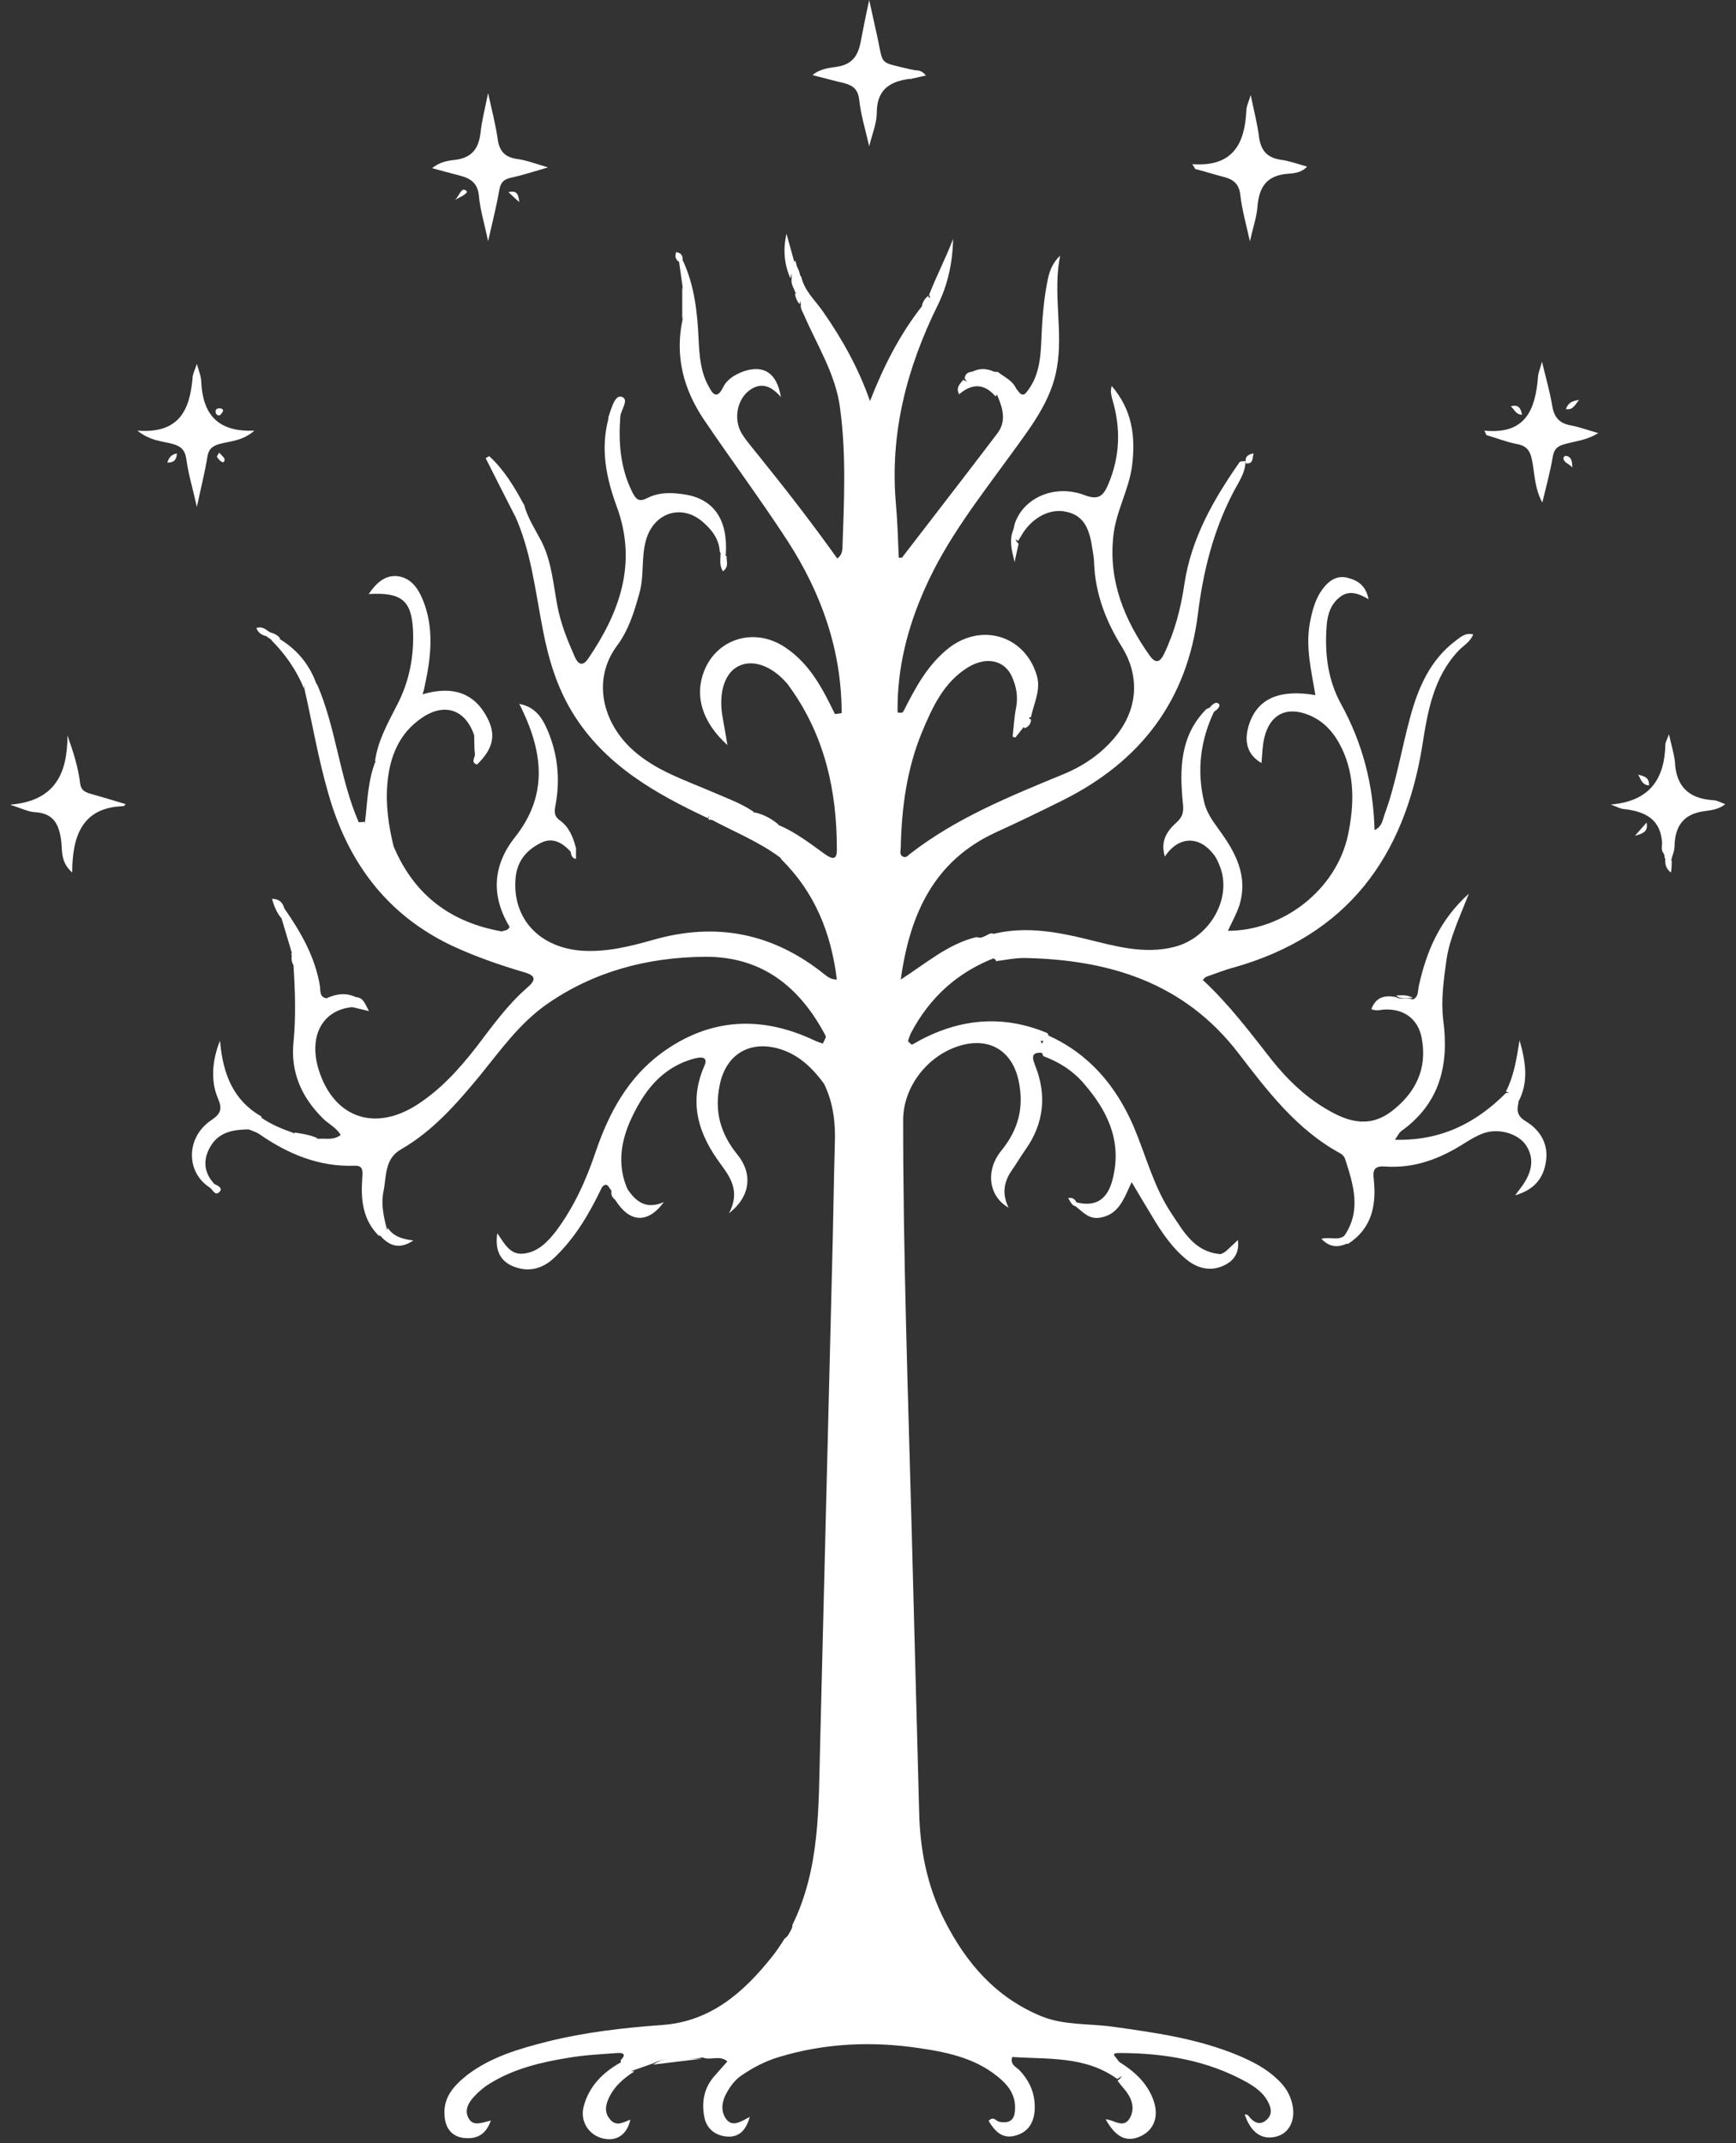 <svg width="81" height="100" viewBox="0 0 81 100" fill="none" xmlns="http://www.w3.org/2000/svg">
<rect x="0" y="0" width="81" height="100" fill="#333333" stroke="none"/>
<path d="M13.622 44.474C13.454 43.933 13.305 43.392 13.137 42.852C13.1 42.666 12.951 42.46 13.268 42.386C14.032 43.486 14.703 44.641 14.927 46.002C14.964 46.226 14.889 46.524 15.244 46.58C15.691 46.468 16.157 46.505 16.623 46.524C16.735 46.748 16.66 46.897 16.437 46.99C15.039 47.12 14.386 48.35 14.871 49.916C15.561 52.116 17.424 52.805 19.382 51.594C20.537 50.867 21.432 49.879 22.252 48.816C22.979 47.866 23.669 46.897 24.563 46.114C25.029 45.722 25.029 45.517 24.414 45.349C23.277 45.014 22.159 44.623 21.078 44.119C18.021 42.666 16.213 40.186 15.318 37.018C14.852 35.415 14.573 33.756 14.2 32.116C14.2 31.389 14.573 31.873 14.796 31.929C15.691 33.998 15.84 36.291 16.735 38.36C16.847 38.453 16.959 38.714 17.033 38.341C17.145 37.391 17.163 36.421 17.518 35.527C17.946 35.433 18.096 35.583 18.04 36.03C17.946 36.738 18.04 37.447 17.965 38.173C17.909 38.677 18.077 39.143 18.394 39.553C19.363 41.808 21.078 43.057 23.464 43.467C23.65 43.523 23.836 43.597 23.799 43.281C22.904 41.827 22.979 40.392 24.023 39.068C25.551 37.148 25.346 35.191 24.377 33.141C24.34 33.066 24.302 32.973 24.228 32.843C24.955 32.973 25.29 33.476 25.533 34.035C26.017 35.154 26.148 36.328 25.924 37.54C25.868 37.838 25.831 38.062 26.11 38.267C26.558 38.584 26.744 39.068 26.875 39.571C26.819 39.664 26.763 39.795 26.614 39.721C26.222 39.31 25.775 39.049 25.234 39.329C24.582 39.646 24.135 40.168 24.06 40.932C23.874 42.852 25.178 44.25 27.229 44.362C28.347 44.418 29.391 44.157 30.453 43.858C33.417 43.001 36.083 43.541 38.468 45.461C38.617 45.573 38.767 45.704 39.046 45.704C38.785 43.541 38.021 41.64 36.455 40.093C36.12 39.422 35.355 39.329 34.871 38.863C34.722 38.733 34.2 38.938 34.461 38.416C34.517 38.304 34.386 38.378 34.368 38.378C33.939 38.639 33.566 38.229 33.175 38.248H33.1L33.044 38.211C33.268 37.502 33.864 37.745 34.33 37.763C34.61 37.763 34.89 37.912 35.188 37.912H35.244L35.281 37.931C35.617 38.192 35.915 38.509 36.362 38.509C37.145 38.844 37.816 39.366 38.487 39.851C38.86 40.112 39.065 40.13 39.046 39.59C39.046 36.906 38.487 34.371 36.903 32.134C36.865 32.078 36.809 32.004 36.772 31.948C36.083 31.109 35.188 30.755 34.517 31.053C33.846 31.333 33.529 32.246 33.697 33.346C33.771 33.812 33.864 34.259 33.939 34.762C32.765 33.7 32.392 32.47 32.858 31.296C33.473 29.767 35.225 29.264 36.623 30.196C37.779 30.96 38.375 32.116 38.953 33.309C39.009 33.346 39.046 33.402 39.102 33.458C39.139 33.514 39.083 33.625 39.177 33.663C39.139 33.588 39.139 33.532 39.177 33.458C39.177 33.383 39.233 33.327 39.27 33.271C39.27 30.326 38.319 27.661 36.735 25.219C35.486 23.299 34.125 21.473 32.839 19.571C31.889 18.155 31.479 16.608 31.851 14.893C31.945 14.39 31.945 13.905 31.851 13.402C31.795 13.01 31.739 12.6 31.684 12.209C31.739 12.153 31.795 12.134 31.87 12.171C32.41 13.346 32.541 14.595 32.597 15.862C32.634 16.608 32.69 17.353 33.063 18.024C33.231 18.341 33.436 18.677 33.734 18.08C33.92 17.689 34.312 17.465 34.722 17.316C35.654 17.018 36.25 17.409 36.437 18.527C35.989 18.006 35.505 17.801 34.946 18.229C34.368 18.677 34.218 19.609 34.629 20.261C34.871 20.634 35.169 20.969 35.449 21.323C36.698 22.87 37.909 24.436 39.065 26.058C39.27 25.909 39.288 25.741 39.307 25.592C39.382 23.411 39.493 21.212 39.195 19.031C38.99 17.465 38.151 16.16 37.536 14.744C37.462 14.557 37.331 14.408 37.369 14.185C37.294 13.998 37.369 13.774 37.126 13.681C37.052 13.458 36.884 13.253 36.94 12.973C36.94 12.693 36.679 12.358 37.108 12.171C37.201 12.414 37.201 12.712 37.387 12.917C37.536 13.569 38.021 13.998 38.375 14.501C39.288 15.806 40.053 17.167 40.593 18.714C41.227 17.092 41.991 15.582 43.054 14.241C43.24 14.147 43.501 14.073 43.352 13.756C43.687 12.88 44.135 12.041 44.47 11.146C44.452 12.227 44.228 13.271 43.762 14.222C42.308 17.167 41.507 20.224 41.805 23.541C41.879 24.362 41.898 25.2 41.935 26.02C42.028 26.02 42.066 26.02 42.084 26.02C43.557 24.101 45.048 22.181 46.52 20.242C46.986 19.646 46.782 19.031 46.52 18.416C46.558 17.987 46.334 17.894 45.943 17.857C45.645 17.819 45.234 18.099 45.011 17.651C45.029 17.484 45.123 17.372 45.309 17.353C45.719 17.279 46.148 17.353 46.558 17.353C46.856 17.596 47.247 17.745 47.415 18.136C47.546 18.248 47.546 18.584 47.844 18.36C48.478 17.633 48.552 16.738 48.59 15.844C48.627 14.874 48.701 13.905 48.906 12.954C48.999 12.563 49.149 12.227 49.465 11.929C49.111 13.681 49.615 15.433 49.316 17.148C49.056 18.733 48.049 19.981 47.136 21.249C45.7 23.225 44.172 25.163 43.165 27.437C42.345 29.264 41.861 31.165 41.879 33.178C41.954 33.569 42.066 33.271 42.159 33.178C42.718 32.078 43.296 30.979 44.321 30.196C45.849 29.059 47.807 29.674 48.366 31.482C48.59 32.19 48.235 32.805 48.105 33.458C47.862 33.495 47.825 33.681 47.807 33.868C47.657 34.054 47.527 34.222 47.378 34.408C47.341 34.408 47.285 34.39 47.247 34.371C47.303 33.905 47.322 33.439 47.415 32.992C47.508 32.488 47.415 32.004 47.21 31.556C46.856 30.792 46.017 30.625 45.178 31.128C44.023 31.836 43.501 33.01 43.016 34.166C42.308 35.881 42.066 37.707 42.028 39.553C42.028 39.702 41.954 39.87 42.122 39.963C42.289 40.056 42.383 39.888 42.494 39.814C44.638 38.155 47.136 37.148 49.615 36.123C50.658 35.694 51.572 35.042 52.243 34.11C53.1 32.898 53.138 31.463 52.355 30.196C51.609 29.003 51.106 27.717 51.05 26.282C51.05 26.039 50.994 25.778 50.957 25.536C50.808 24.492 50.453 24.026 49.745 23.877C48.999 23.709 48.179 24.138 47.695 24.921C47.639 25.033 47.564 25.126 47.508 25.238C47.098 25.051 47.303 24.734 47.341 24.455C47.732 23.243 49.186 22.572 50.584 23.094C51.255 23.355 51.479 23.15 51.721 22.572C52.261 21.286 52.299 19.981 51.907 18.658C51.87 18.546 51.851 18.416 51.833 18.304C51.833 18.229 51.833 18.173 51.87 18.006C52.839 19.143 52.988 20.373 52.821 21.733C52.672 22.87 52.056 23.877 51.945 25.033C51.721 27.12 52.467 28.928 53.641 30.587C53.92 30.979 54.125 30.904 54.312 30.513C54.815 29.469 55.095 28.388 55.262 27.251C55.579 25.126 56.623 23.299 57.835 21.566C57.872 21.51 58.021 21.529 58.114 21.51C58.114 22.088 57.76 22.535 57.518 23.02C56.604 24.79 56.138 26.673 55.896 28.63C55.393 32.693 53.212 35.527 49.596 37.335C48.552 37.856 47.508 38.36 46.446 38.844C43.594 40.168 42.457 42.61 42.028 45.704C43.24 44.921 44.246 44.045 45.533 43.728C45.589 43.728 45.626 43.728 45.682 43.747C45.961 43.803 46.241 43.337 46.465 43.672C46.576 43.858 46.558 44.212 46.297 44.418C46.371 44.492 46.539 44.511 46.446 44.678C44.694 45.349 43.389 46.524 42.513 48.183C42.457 48.295 42.42 48.406 42.383 48.518C42.364 48.667 42.383 48.779 42.588 48.723C44.601 47.549 46.688 47.288 48.869 48.201C48.869 48.22 48.888 48.239 48.906 48.257C49.018 48.63 48.72 48.537 48.552 48.574C48.627 48.779 48.962 48.872 48.813 49.171C48.813 49.171 48.776 49.171 48.757 49.171C48.739 49.171 48.72 49.152 48.701 49.133C48.235 49.077 48.086 49.189 48.291 49.693C48.85 51.072 48.72 52.414 47.844 53.644C47.62 53.961 47.415 54.315 47.191 54.632C46.837 55.154 46.744 55.713 47.061 56.347C46.129 55.825 45.961 54.613 46.725 53.681C47.527 52.693 47.788 51.65 47.527 50.419C47.229 49.04 46.185 48.388 44.824 48.779C43.315 49.208 42.14 50.68 42.14 52.265C42.14 58.565 42.364 64.865 42.532 71.146C42.644 75.601 42.774 80.056 42.886 84.511C42.923 86.3 43.259 88.015 44.079 89.618C45.085 91.594 46.465 93.197 48.59 94.073C49.652 94.501 50.789 94.408 51.889 94.557C53.902 94.837 55.915 95.117 57.816 95.918C58.468 96.198 59.083 96.514 59.587 96.999C59.866 97.26 60.09 97.54 60.22 97.912C60.519 98.714 60.258 99.46 59.624 99.665C58.916 99.888 58.375 99.534 58.077 98.658C58.226 98.621 58.282 98.77 58.356 98.844C58.58 99.068 58.822 99.143 59.083 98.919C59.326 98.714 59.344 98.453 59.214 98.173C59.009 97.689 58.599 97.391 58.17 97.148C56.325 96.123 54.312 95.788 52.224 95.788C51.795 95.788 52.038 95.937 52.131 96.086C52.597 96.682 52.597 96.719 52.131 96.999C50.64 95.918 48.906 96.086 47.229 95.974C47.117 96.347 47.434 96.44 47.583 96.608C48.086 97.148 48.328 97.763 48.273 98.509C48.217 99.124 47.9 99.534 47.285 99.665C46.707 99.776 46.39 99.385 46.129 98.956C46.353 98.714 46.465 98.956 46.614 98.993C47.08 99.087 47.341 98.938 47.359 98.434C47.397 97.875 47.154 97.428 46.744 97.055C45.663 96.067 44.302 95.769 42.923 95.564C40.686 95.228 38.468 95.322 36.288 95.993C35.691 96.179 35.151 96.459 34.629 96.813C34.312 97.018 34.088 97.316 33.902 97.651C33.678 98.043 33.622 98.49 33.864 98.844C34.163 99.273 34.554 98.993 34.983 98.77C34.796 99.441 34.442 99.739 33.883 99.683C33.343 99.627 32.951 99.292 32.858 98.751C32.727 98.043 32.858 97.372 33.38 96.813C33.566 96.608 33.734 96.403 33.939 96.179C33.566 95.862 33.138 96.16 32.783 95.993C32.019 96.16 31.199 95.899 30.472 96.272C30.174 96.384 29.876 96.477 29.577 96.589C29.167 96.719 28.962 96.552 28.962 96.123C29.205 95.881 29.13 95.769 28.813 95.788C28.049 95.844 27.266 95.881 26.52 96.011C25.253 96.216 23.985 96.514 22.867 97.204C22.588 97.372 22.345 97.577 22.122 97.819C21.861 98.099 21.656 98.453 21.861 98.826C22.066 99.217 22.457 99.049 22.904 98.938C22.662 99.609 22.252 99.795 21.693 99.758C21.059 99.702 20.78 99.273 20.742 98.714C20.668 97.838 21.208 97.279 21.823 96.794C22.942 95.955 24.247 95.582 25.57 95.247C27.303 94.818 29.074 94.613 30.863 94.483C33.138 94.334 34.684 92.973 36.008 91.314C36.232 91.034 36.418 90.755 36.604 90.457C36.828 90.289 36.959 90.065 36.977 89.804C38.263 87.176 38.189 84.343 38.263 81.528C38.45 74.073 38.636 66.617 38.822 59.161C38.878 57.223 38.897 55.284 38.953 53.346C38.99 52.395 38.878 51.463 38.468 50.606C38.45 50.214 38.338 49.953 38.972 49.804C39.493 49.674 39.028 49.245 38.767 49.003C38.562 48.816 38.58 48.556 38.524 48.332C37.331 46.058 35.561 44.623 32.895 44.641C30.248 44.66 27.732 45.312 25.533 46.841C24.247 47.735 23.352 49.003 22.383 50.196C21.302 51.501 20.202 52.768 18.711 53.625C17.928 54.073 18.04 54.893 17.89 55.601C17.779 56.16 17.89 56.738 18.04 57.297C18.077 57.577 17.946 57.689 17.667 57.651C16.921 56.906 16.828 55.955 16.903 54.967C16.921 54.632 16.959 54.371 16.53 54.39C14.889 54.446 13.454 53.849 12.131 52.936C11.982 52.824 11.777 52.768 11.609 52.693C11.572 52.302 11.795 52.134 12.15 52.116C12.616 52.451 13.156 52.675 13.697 52.861C13.995 53.234 14.442 52.992 14.796 53.141C15.15 53.085 15.542 53.234 15.896 52.954C15.691 52.6 15.3 52.432 15.039 52.153C14.051 51.165 13.547 49.991 13.697 48.593C13.809 47.419 13.771 46.263 13.697 45.089C13.697 44.883 13.659 44.678 13.585 44.492L13.622 44.474Z" fill="white"/>
<path d="M46.465 44.79C45.98 44.511 46.427 44.138 46.409 43.84C46.092 43.635 45.831 44.25 45.551 43.84C47.247 43.131 48.944 43.392 50.64 43.802C52.019 44.138 53.38 44.548 54.815 44.175C56.455 43.746 57.499 41.901 56.921 40.429C56.847 40.242 56.772 40.056 56.66 39.907C55.971 38.975 55.001 38.993 54.349 39.963C54.181 39.366 54.312 38.9 54.871 38.397C55.188 38.117 55.244 37.875 55.188 37.446C55.039 35.899 55.057 34.371 56.232 33.141C56.288 33.066 56.399 33.047 56.474 32.992C56.716 32.973 56.735 33.066 56.623 33.252C56.008 34.576 55.84 35.955 56.176 37.39C56.288 37.894 56.567 38.285 56.865 38.695C57.63 39.739 58.245 40.839 57.835 42.218C57.704 42.628 57.48 43.019 57.294 43.429C59.904 43.429 62.383 41.472 62.904 38.919C63.184 37.558 63.221 36.197 62.606 34.911C62.271 34.222 61.805 33.663 61.078 33.364C60.034 32.936 59.251 33.327 58.99 34.427C58.897 34.818 58.897 35.21 58.86 35.601C58.207 35.228 58.002 34.594 58.301 33.737C58.711 32.581 59.717 32.153 61.376 32.432C61.19 31.314 60.91 30.214 61.115 29.077C61.227 28.481 61.376 27.903 61.749 27.437C62.01 27.083 62.401 26.84 62.849 26.952C63.315 27.064 63.725 27.288 63.855 27.959C63.389 27.679 62.942 27.53 62.532 27.847C62.084 28.183 61.935 28.686 61.898 29.226C61.805 30.494 61.954 31.724 62.569 32.842C63.575 34.669 64.079 36.608 64.135 38.732C64.489 38.565 64.507 38.266 64.601 38.005C65.141 36.533 65.383 34.986 65.794 33.476C66.166 32.097 66.725 30.792 67.918 29.897C68.142 29.73 68.366 29.506 68.739 29.599C68.59 29.972 68.273 30.121 68.049 30.363C66.893 31.593 66.614 33.178 66.371 34.744C65.533 40 62.849 43.653 57.555 45.144C57.126 45.256 56.716 45.424 56.288 45.573C56.25 45.573 56.213 45.629 56.12 45.722C57.35 46.859 58.338 48.182 59.363 49.487C60.053 50.345 60.836 51.109 61.786 51.687C62.793 52.302 63.818 52.675 64.899 51.873C66.036 51.016 66.614 49.879 66.334 48.425C66.166 47.549 65.514 47.064 64.619 47.102C64.433 47.102 64.228 47.195 63.986 47.083C64.191 46.524 64.619 46.412 65.141 46.524C65.383 46.673 65.682 46.524 65.924 46.636C66.204 46.505 66.148 46.225 66.204 45.983C66.558 44.417 67.136 42.964 68.534 41.696C68.086 42.852 67.639 43.765 67.49 44.79C67.359 45.722 67.229 46.673 67.341 47.605C67.62 49.711 67.173 51.5 65.365 52.786C65.29 52.842 65.253 52.936 65.085 53.178C67.247 53.234 68.869 52.395 70.267 50.997C70.64 50.96 70.882 51.072 70.845 51.482C70.752 51.855 70.826 52.097 71.199 52.321C71.87 52.73 72.261 53.383 72.131 54.203C72.019 54.949 71.609 55.508 70.696 55.769C70.882 55.526 70.975 55.396 71.069 55.266C71.46 54.688 71.609 54.073 71.218 53.458C70.845 52.88 69.913 52.619 69.205 52.88C68.888 52.992 68.59 53.178 68.291 53.364C67.173 54.073 65.98 54.52 64.638 54.427C64.153 54.389 64.041 54.557 64.097 55.005C64.228 56.216 64.023 57.316 62.886 58.043C62.737 57.968 62.644 57.856 62.718 57.67C63.538 56.477 63.147 55.266 62.755 54.054C62.718 53.961 62.644 53.886 62.569 53.83C60.519 52.73 59.139 50.904 57.779 49.133C55.244 45.834 51.739 44.772 47.788 44.697C47.341 44.697 46.912 44.79 46.465 44.846V44.79Z" fill="white"/>
<path d="M35.188 37.875C34.684 38.248 34.181 37.707 33.641 37.875C33.417 37.95 33.156 37.912 33.026 38.173C30.565 37.018 28.217 35.694 26.726 33.271C25.98 32.06 25.588 30.736 25.328 29.375C24.973 27.567 24.787 25.722 24.004 24.007C24.172 23.877 23.594 23.001 24.451 23.541C24.619 24.175 24.973 24.697 25.272 25.275C25.738 26.207 25.812 27.232 25.998 28.22C26.148 29.059 26.465 29.841 26.8 30.606C26.968 30.997 27.173 31.128 27.452 30.718C28.925 28.555 29.745 26.263 28.776 23.635C28.291 22.311 28.012 20.969 28.384 19.553C28.384 19.534 28.384 19.497 28.384 19.478C28.515 19.087 28.683 18.434 28.981 18.509C29.391 18.602 28.981 19.105 28.944 19.422C28.85 20.652 28.944 21.845 29.503 22.964C29.689 23.336 29.838 23.43 30.23 23.225C30.789 22.945 31.404 22.982 31.982 23.075C33.324 23.299 33.976 24.268 33.864 25.89C33.678 26.002 33.659 25.834 33.585 25.741C33.547 25.144 33.212 24.716 32.802 24.362C31.814 23.485 30.491 23.914 30.137 25.219C29.913 26.02 30.062 26.859 29.838 27.661C29.596 28.537 29.335 29.394 28.794 30.121C27.602 31.724 28.123 33.737 29.54 35.005C30.621 35.974 31.982 36.403 33.268 36.962C33.902 37.241 34.554 37.465 35.132 37.856L35.188 37.875Z" fill="white"/>
<path d="M38.878 48.966C39.493 49.208 39.661 49.711 39.251 50.158C39.214 50.196 39.102 50.27 39.083 50.252C38.375 49.637 38.748 50.569 38.506 50.643C37.928 49.842 37.257 49.171 36.269 48.91C34.908 48.556 33.864 49.245 33.585 50.606C33.324 51.836 33.603 52.88 34.405 53.868C35.132 54.762 35.02 55.825 34.014 56.608C34.535 55.62 34.107 54.967 33.641 54.334C32.597 52.936 32.112 51.463 32.858 49.748C33.026 49.376 32.839 49.282 32.448 49.376C30.845 49.786 29.987 50.979 29.372 52.377C28.944 53.383 28.813 54.464 29.298 55.527C29.335 55.955 29.074 56.048 28.72 55.993C28.571 55.881 28.496 55.75 28.534 55.564C28.422 55.415 28.44 54.893 28.086 55.396C27.508 56.608 26.837 57.763 25.849 58.695C25.29 59.217 24.638 59.366 23.948 59.087C23.314 58.826 23.091 58.304 23.203 57.54C23.538 58.024 23.799 58.565 24.433 58.49C25.085 58.416 25.533 57.968 25.924 57.465C26.781 56.328 27.359 55.042 27.807 53.7C28.422 51.911 29.298 50.289 30.863 49.133C33.081 47.512 35.467 47.363 37.946 48.518C38.096 48.593 38.263 48.649 38.431 48.705C38.655 48.686 38.729 48.947 38.916 48.984L38.878 48.966Z" fill="white"/>
<path d="M48.683 49.264C48.509 48.966 48.571 48.643 48.869 48.295C50.807 49.152 52.075 50.662 52.895 52.563C53.473 53.924 53.827 55.378 54.666 56.627C55.225 57.465 55.728 58.397 56.903 58.509C57.052 58.584 57.108 58.416 57.201 58.379C57.368 58.229 57.518 58.08 57.76 57.857C57.834 58.416 57.592 58.77 57.238 58.975C56.66 59.31 56.045 59.255 55.486 58.863C54.722 58.285 54.2 57.502 53.715 56.682C53.417 56.198 53.137 55.713 52.802 55.154C52.448 55.9 52.224 56.664 51.329 56.813C50.807 56.906 50.509 56.533 50.174 56.272C50.118 56.198 50.118 56.142 50.174 56.086C51.143 56.347 51.721 55.955 51.944 54.893C52.336 53.178 51.646 51.799 50.584 50.569C50.062 49.954 49.41 49.544 48.645 49.264H48.683Z" fill="white"/>
<path d="M18.375 39.553C17.723 39.292 17.704 38.696 17.816 38.174C17.947 37.54 17.872 36.888 17.947 36.254C17.984 35.862 17.835 35.639 17.499 35.508C17.63 34.558 18.096 33.737 18.524 32.899C19.102 31.799 19.326 30.606 19.27 29.376C19.195 28.015 18.729 27.624 17.201 27.717C17.536 27.232 17.928 26.841 18.506 26.878C19.139 26.934 19.494 27.419 19.717 27.959C20.276 29.301 20.109 30.681 19.81 32.041C19.792 32.135 19.773 32.228 19.717 32.395C21.096 31.985 22.178 32.302 22.793 33.607C23.147 34.371 22.96 34.986 22.271 35.657C22.047 35.229 22.308 34.744 22.122 34.297C21.712 33.104 20.742 32.768 19.68 33.495C18.617 34.222 18.189 35.303 18.077 36.533C17.984 37.559 18.133 38.546 18.375 39.534V39.553Z" fill="white"/>
<path d="M55.654 7.661C57.536 7.791 58.077 6.692 58.152 5.182C58.152 4.958 58.263 4.753 58.357 4.436C58.506 5.163 58.673 5.797 58.748 6.412C58.841 7.046 59.139 7.363 59.773 7.456C60.183 7.512 60.575 7.661 60.985 7.773C60.742 8.052 60.37 8.09 60.09 8.108C59.102 8.183 58.748 8.723 58.673 9.637C58.636 10.121 58.468 10.606 58.319 11.258C58.133 10.419 57.947 9.767 57.872 9.096C57.816 8.574 57.536 8.369 57.108 8.257C56.66 8.146 56.213 7.996 55.766 7.885C55.728 7.81 55.691 7.735 55.635 7.68L55.654 7.661Z" fill="white"/>
<path d="M25.57 7.81C24.862 8.015 24.358 8.182 23.837 8.294C23.482 8.369 23.352 8.537 23.296 8.872C23.166 9.618 22.979 10.345 22.774 11.258C22.606 10.438 22.401 9.785 22.345 9.133C22.289 8.555 21.973 8.332 21.488 8.201C21.059 8.089 20.631 7.977 20.165 7.847C20.519 7.549 20.91 7.493 21.264 7.456C22.029 7.344 22.327 6.934 22.42 6.207C22.476 5.648 22.625 5.088 22.774 4.343C22.96 5.182 23.128 5.834 23.221 6.486C23.296 7.064 23.576 7.344 24.135 7.418C24.545 7.474 24.936 7.623 25.57 7.81Z" fill="white"/>
<path d="M6.409 20.093C8.366 20.242 8.85 19.124 8.981 17.67C8.981 17.465 9.093 17.26 9.186 16.98C9.279 17.316 9.391 17.577 9.391 17.838C9.466 19.31 10.137 20.168 11.87 20.093C11.311 20.578 10.752 20.578 10.267 20.708C9.913 20.802 9.726 20.951 9.671 21.342C9.559 22.05 9.372 22.759 9.186 23.653C9 22.815 8.795 22.144 8.701 21.473C8.645 20.988 8.44 20.802 7.974 20.69C7.508 20.578 7.005 20.559 6.409 20.093H6.409Z" fill="white"/>
<path d="M69.26 20.093C71.18 20.28 71.628 19.124 71.758 17.633C71.758 17.409 71.87 17.204 71.945 16.869C72.131 17.633 72.317 18.285 72.429 18.956C72.522 19.497 72.783 19.758 73.305 19.851C73.715 19.926 74.088 20.075 74.573 20.205C74.051 20.541 73.51 20.578 72.988 20.727C72.653 20.82 72.504 20.97 72.448 21.324C72.336 21.995 72.15 22.666 71.963 23.449C71.59 22.759 71.609 22.069 71.479 21.454C71.385 20.97 71.18 20.783 70.733 20.709C70.267 20.615 69.801 20.429 69.354 20.299C69.316 20.224 69.298 20.168 69.26 20.093H69.26Z" fill="white"/>
<path d="M0.519 37.54C2.588 37.353 3.147 36.067 3.147 34.315C3.426 35.098 3.65 35.806 3.743 36.571C3.781 36.869 3.967 36.962 4.228 37.036C4.768 37.186 5.309 37.353 5.868 37.521C5.812 37.558 5.794 37.614 5.756 37.614C3.855 37.67 3.37 38.975 3.37 40.709C2.793 40.205 2.923 39.646 2.849 39.18C2.737 38.416 2.476 37.95 1.637 37.894C1.283 37.875 0.947 37.689 0.5 37.558L0.519 37.54Z" fill="white"/>
<path d="M42.438 3.672C42.438 3.672 42.401 3.691 42.364 3.691C41.469 3.821 40.91 4.231 40.91 5.256C40.91 5.741 40.705 6.226 40.556 6.822C40.37 6.021 40.164 5.349 40.09 4.66C40.034 4.157 39.792 3.989 39.382 3.877C38.897 3.765 38.431 3.635 37.909 3.504C38.263 3.206 38.692 3.169 39.065 3.113C39.792 3.001 40.053 2.554 40.164 1.92C40.276 1.342 40.388 0.764 40.556 0C40.705 0.708 40.836 1.249 40.947 1.771C41.227 3.094 41.003 2.87 42.513 3.243C42.588 3.243 42.662 3.281 42.737 3.281C42.774 3.523 42.588 3.579 42.438 3.672Z" fill="white"/>
<path d="M77.555 39.403C77.518 38.229 76.772 37.856 75.747 37.745C75.561 37.726 75.393 37.614 75.151 37.539C76.94 37.39 77.667 36.384 77.704 34.743C77.704 34.632 77.779 34.52 77.872 34.259C77.984 34.781 78.114 35.172 78.152 35.564C78.207 36.701 78.804 37.26 79.922 37.334C80.109 37.334 80.295 37.446 80.5 37.521C80.221 37.745 79.885 37.8 79.587 37.838C78.58 37.95 78.152 38.509 78.133 39.478C78.133 39.702 78.021 39.944 77.965 40.168C77.797 40.261 77.76 40.112 77.667 40.019C77.667 39.962 77.667 39.925 77.648 39.869C77.667 39.702 77.63 39.553 77.537 39.403H77.555Z" fill="white"/>
<path d="M12.205 52.116C12.019 52.302 11.833 52.507 11.665 52.694C10.957 52.694 10.248 52.787 9.838 53.458C9.465 54.073 9.484 54.688 10.006 55.247C10.006 55.378 9.987 55.489 9.801 55.415C8.664 54.707 8.664 53.066 9.857 52.265C10.304 51.967 10.379 51.743 10.174 51.258C9.838 50.494 9.876 49.506 10.267 48.556C10.397 50.159 10.919 51.37 12.205 52.097V52.116Z" fill="white"/>
<path d="M28.981 96.179C29.111 96.421 29.279 96.626 29.596 96.645C29.111 96.962 28.683 97.316 28.422 97.856C28.254 98.211 28.179 98.565 28.478 98.9C28.776 99.236 29.093 99.012 29.41 98.9C29.26 99.59 28.776 99.925 28.142 99.776C27.471 99.627 27.061 98.975 27.229 98.304C27.471 97.335 28.142 96.682 28.981 96.216V96.179Z" fill="white"/>
<path d="M52.15 97.074C52.578 96.775 52.261 96.459 52.15 96.16C52.858 96.589 53.473 97.111 53.79 97.912C54.107 98.714 53.864 99.385 53.193 99.683C52.56 99.963 52.056 99.72 51.59 98.882C51.982 98.9 52.429 99.348 52.727 98.807C52.97 98.341 52.802 97.894 52.485 97.502C52.373 97.372 52.261 97.241 52.15 97.092V97.074Z" fill="white"/>
<path d="M33.138 38.211C33.585 38.006 34.032 38.416 34.48 38.173C34.517 38.155 34.647 38.192 34.684 38.248C35.001 38.788 35.635 39.217 36.157 39.31C36.604 39.385 36.25 39.832 36.437 40.037C35.43 39.273 34.237 38.807 33.138 38.211Z" fill="white"/>
<path d="M24.452 23.56C23.855 23.28 24.321 24.045 24.004 24.026C23.557 23.15 23.11 22.274 22.662 21.379C22.718 21.342 22.774 21.305 22.83 21.286C23.52 21.92 24.004 22.721 24.452 23.56Z" fill="white"/>
<path d="M14.778 31.929C14.647 32.246 14.237 31.594 14.181 32.115C13.827 31.258 13.305 30.512 12.653 29.86C12.783 29.73 12.914 29.767 13.063 29.823C13.883 30.326 14.461 31.034 14.778 31.948V31.929Z" fill="white"/>
<path d="M28.72 55.974C28.925 55.843 29.205 55.787 29.298 55.508C29.689 56.086 30.174 56.44 30.975 56.086C30.211 57.129 29.354 57.036 28.701 55.974H28.72Z" fill="white"/>
<path d="M70.845 51.407C70.752 51.109 70.491 51.053 70.267 50.923C70.621 50.233 70.752 49.488 70.901 48.537C71.218 49.637 71.311 50.531 70.845 51.407Z" fill="white"/>
<path d="M44.955 17.726C45.328 17.949 45.7 17.838 46.073 17.782C46.278 17.744 46.465 17.689 46.576 17.912C46.707 18.154 46.632 18.322 46.446 18.49C45.943 17.912 45.383 17.856 44.75 18.397C44.582 18.061 44.806 17.912 44.936 17.726H44.955Z" fill="white"/>
<path d="M17.723 57.651C17.891 57.595 18.021 57.465 18.096 57.297C18.375 57.707 18.804 57.819 19.288 57.875C18.692 58.285 18.189 58.173 17.741 57.651H17.723Z" fill="white"/>
<path d="M37.052 12.19C36.791 12.414 36.959 12.731 36.884 12.992C36.586 12.339 36.53 11.631 36.698 10.904C36.809 11.333 36.94 11.762 37.052 12.19Z" fill="white"/>
<path d="M36.343 38.49C35.672 38.863 35.505 38.322 35.262 37.912C35.672 38.024 36.026 38.211 36.343 38.49Z" fill="white"/>
<path d="M30.472 96.328C31.199 95.844 32.019 96.086 32.783 96.049C32.019 96.142 31.236 96.235 30.472 96.328Z" fill="white"/>
<path d="M62.755 57.614C62.811 57.745 62.867 57.856 62.923 57.987C62.476 58.211 62.066 58.229 61.656 57.801C62.047 57.689 62.457 57.912 62.755 57.633V57.614Z" fill="white"/>
<path d="M47.359 24.585C47.434 24.846 47.248 25.145 47.527 25.368C47.471 25.648 47.397 25.927 47.341 26.226C47.21 25.685 47.042 25.126 47.341 24.604L47.359 24.585Z" fill="white"/>
<path d="M14.834 53.122C14.442 53.178 14.014 53.048 13.697 53.364C13.529 53.122 13.697 52.992 13.752 52.843C14.125 52.899 14.498 52.955 14.852 53.122H14.834Z" fill="white"/>
<path d="M46.502 17.409C46.092 17.633 45.663 17.521 45.253 17.409C45.663 17.148 46.092 17.167 46.502 17.409Z" fill="white"/>
<path d="M13.268 42.386C13.119 42.516 13.175 42.703 13.137 42.852C12.914 42.591 12.802 42.311 12.69 41.938C13.044 41.938 13.193 42.125 13.268 42.386Z" fill="white"/>
<path d="M33.622 25.797C33.715 25.853 33.808 25.89 33.902 25.946C33.883 26.17 34.032 26.431 33.734 26.654C33.547 26.375 33.622 26.077 33.622 25.797Z" fill="white"/>
<path d="M16.436 46.99C16.492 46.841 16.567 46.673 16.623 46.524C16.977 46.561 17.033 46.859 17.219 47.176C16.902 47.102 16.66 47.046 16.436 46.99Z" fill="white"/>
<path d="M16.604 46.524C16.157 46.654 15.691 46.617 15.225 46.58C15.672 46.375 16.138 46.3 16.604 46.524Z" fill="white"/>
<path d="M22.122 34.315C22.439 34.744 22.215 35.228 22.271 35.676C21.935 35.583 22.177 35.34 22.159 35.191C22.122 34.912 22.14 34.613 22.122 34.315Z" fill="white"/>
<path d="M31.833 13.402C32.056 13.905 32.038 14.389 31.833 14.893C31.833 14.389 31.833 13.905 31.833 13.402Z" fill="white"/>
<path d="M43.314 13.811C43.314 13.979 43.687 13.867 43.538 14.072C43.426 14.222 43.277 14.464 43.016 14.277C43.053 14.072 43.165 13.923 43.314 13.793V13.811Z" fill="white"/>
<path d="M38.878 48.966C38.543 49.189 38.562 48.761 38.394 48.686C38.45 48.574 38.506 48.462 38.562 48.332C38.673 48.537 38.767 48.742 38.878 48.947V48.966Z" fill="white"/>
<path d="M76.437 36.142C76.698 36.216 76.959 36.253 76.94 36.645C76.605 36.626 76.549 36.328 76.437 36.142Z" fill="white"/>
<path d="M28.086 55.377C28.105 55.228 28.03 54.967 28.291 55.005C28.552 55.042 28.534 55.321 28.534 55.545C28.403 55.452 28.366 55.116 28.086 55.377Z" fill="white"/>
<path d="M39.27 33.253C39.307 33.458 39.363 33.663 39.214 33.886C38.99 33.737 38.972 33.514 38.972 33.309C39.065 33.309 39.177 33.29 39.27 33.271V33.253Z" fill="white"/>
<path d="M47.807 33.98C47.657 33.775 47.657 33.569 47.844 33.42C47.956 33.327 47.993 33.551 48.105 33.569C48.105 33.775 47.993 33.905 47.807 33.98Z" fill="white"/>
<path d="M77.704 40C77.797 40.056 77.89 40.093 78.002 40.149C78.002 40.317 78.002 40.485 77.965 40.708C77.685 40.503 77.685 40.242 77.704 40Z" fill="white"/>
<path d="M42.438 3.672C42.532 3.541 42.625 3.411 42.737 3.281C42.904 3.281 43.054 3.336 43.203 3.523C42.942 3.579 42.7 3.635 42.457 3.691L42.438 3.672Z" fill="white"/>
<path d="M76.828 38.378C76.903 38.77 76.716 38.882 76.287 38.993C76.53 38.714 76.679 38.546 76.828 38.378Z" fill="white"/>
<path d="M13.063 29.804C12.932 29.804 12.783 29.842 12.653 29.842C12.578 29.786 12.485 29.73 12.411 29.674C12.392 29.506 12.429 29.431 12.616 29.506C12.802 29.562 12.97 29.637 13.082 29.804H13.063Z" fill="white"/>
<path d="M42.588 48.816C42.495 48.965 42.308 49.152 42.215 49.058C42.047 48.891 42.252 48.742 42.401 48.611C42.476 48.686 42.532 48.742 42.606 48.816H42.588Z" fill="white"/>
<path d="M13.622 44.474C13.753 44.66 14.014 44.809 13.734 45.07C13.566 44.902 13.604 44.679 13.622 44.474Z" fill="white"/>
<path d="M17.014 38.341V38.844C16.772 38.733 16.716 38.565 16.716 38.36C16.809 38.36 16.903 38.36 17.014 38.341Z" fill="white"/>
<path d="M12.597 29.506C12.597 29.506 12.466 29.618 12.392 29.674C12.187 29.618 12.038 29.506 11.963 29.301C12.243 29.208 12.411 29.376 12.597 29.506Z" fill="white"/>
<path d="M31.851 12.172C31.851 12.172 31.739 12.191 31.665 12.209C31.516 12.097 31.479 11.948 31.553 11.762C31.795 11.799 31.87 11.948 31.851 12.172Z" fill="white"/>
<path d="M73.361 21.808C73.175 21.603 72.932 21.584 72.951 21.342C72.951 21.323 73.026 21.267 73.063 21.267C73.287 21.305 73.361 21.454 73.361 21.808Z" fill="white"/>
<path d="M58.133 21.621C58.077 21.36 58.17 21.211 58.487 21.155C58.431 21.398 58.487 21.659 58.114 21.621H58.133Z" fill="white"/>
<path d="M42.14 33.271C42.14 33.495 42.084 33.681 41.898 33.812C41.805 33.626 41.824 33.439 41.879 33.253C41.973 33.253 42.066 33.253 42.159 33.253L42.14 33.271Z" fill="white"/>
<path d="M9.801 55.414C9.801 55.414 9.931 55.303 10.006 55.247C10.192 55.321 10.416 55.452 10.23 55.62C10.043 55.806 9.931 55.526 9.801 55.414Z" fill="white"/>
<path d="M23.724 8.965C24.097 8.872 24.191 9.04 24.228 9.431C24.004 9.226 23.855 9.096 23.724 8.965Z" fill="white"/>
<path d="M37.331 12.954C36.996 12.787 37.033 12.488 37.052 12.209C37.182 12.451 37.35 12.675 37.331 12.954Z" fill="white"/>
<path d="M37.033 89.842C37.07 90.159 37.052 90.438 36.66 90.494C36.791 90.27 36.903 90.047 37.033 89.842Z" fill="white"/>
<path d="M21.246 9.32C21.469 9.04 21.525 8.779 21.712 8.872C21.898 8.966 21.674 9.059 21.618 9.115C21.581 9.152 21.506 9.171 21.246 9.32Z" fill="white"/>
<path d="M71.013 19.348C70.733 19.348 70.677 19.124 70.491 18.956C70.845 18.863 70.957 19.031 71.013 19.348Z" fill="white"/>
<path d="M73.678 18.658C73.473 18.9 73.398 19.142 73.063 19.087C73.175 18.788 73.343 18.714 73.678 18.658Z" fill="white"/>
<path d="M47.788 18.416C47.751 18.546 47.676 18.621 47.546 18.583C47.322 18.527 47.378 18.341 47.359 18.173C47.546 18.173 47.564 18.471 47.788 18.397V18.416Z" fill="white"/>
<path d="M56.623 33.234C56.623 33.234 56.53 33.066 56.474 32.973C56.586 32.861 56.753 32.693 56.884 32.861C56.958 32.954 56.772 33.141 56.623 33.215V33.234Z" fill="white"/>
<path d="M65.924 46.561C65.663 46.561 65.365 46.655 65.141 46.45C65.421 46.431 65.682 46.412 65.924 46.561Z" fill="white"/>
<path d="M26.614 39.702C26.614 39.702 26.782 39.609 26.875 39.553C26.875 39.721 26.875 39.888 26.875 40.075C26.651 40.037 26.651 39.851 26.614 39.702Z" fill="white"/>
<path d="M23.78 43.262C23.93 43.281 24.023 43.43 23.93 43.504C23.78 43.654 23.575 43.616 23.426 43.448C23.557 43.411 23.706 43.411 23.762 43.262H23.78Z" fill="white"/>
<path d="M37.089 13.7C37.667 13.626 37.238 14.054 37.331 14.203C37.182 14.073 37.126 13.886 37.089 13.7Z" fill="white"/>
<path d="M50.211 56.104C50.211 56.104 50.211 56.235 50.211 56.291C50.006 56.253 49.95 56.067 49.838 55.899C50.025 55.862 50.155 55.937 50.23 56.104H50.211Z" fill="white"/>
<path d="M10.23 21.118C10.323 21.23 10.416 21.305 10.472 21.398C10.491 21.454 10.472 21.622 10.341 21.547C10.248 21.491 10.174 21.398 10.118 21.305C10.118 21.286 10.174 21.212 10.23 21.118Z" fill="white"/>
<path d="M8.254 21.155C8.235 21.509 8.068 21.584 7.807 21.584C7.881 21.36 7.974 21.211 8.254 21.155Z" fill="white"/>
<path d="M10.267 19.049C10.379 19.068 10.453 19.124 10.379 19.236C10.342 19.292 10.267 19.385 10.23 19.385C10.136 19.385 10.043 19.31 10.062 19.18C10.062 19.068 10.174 19.049 10.286 19.049H10.267Z" fill="white"/>
<path d="M57.219 58.397C57.089 58.49 57.219 58.733 57.014 58.77C56.996 58.77 56.94 58.621 56.921 58.528C57.014 58.49 57.126 58.434 57.219 58.397Z" fill="white"/>
<path d="M77.555 39.404C77.704 39.534 77.965 39.627 77.667 39.87C77.536 39.739 77.518 39.59 77.555 39.404Z" fill="white"/>
<path d="M55.411 58.211C55.635 58.304 55.766 58.546 56.045 58.584C55.772 58.608 55.561 58.484 55.411 58.211Z" fill="white"/>
</svg>
